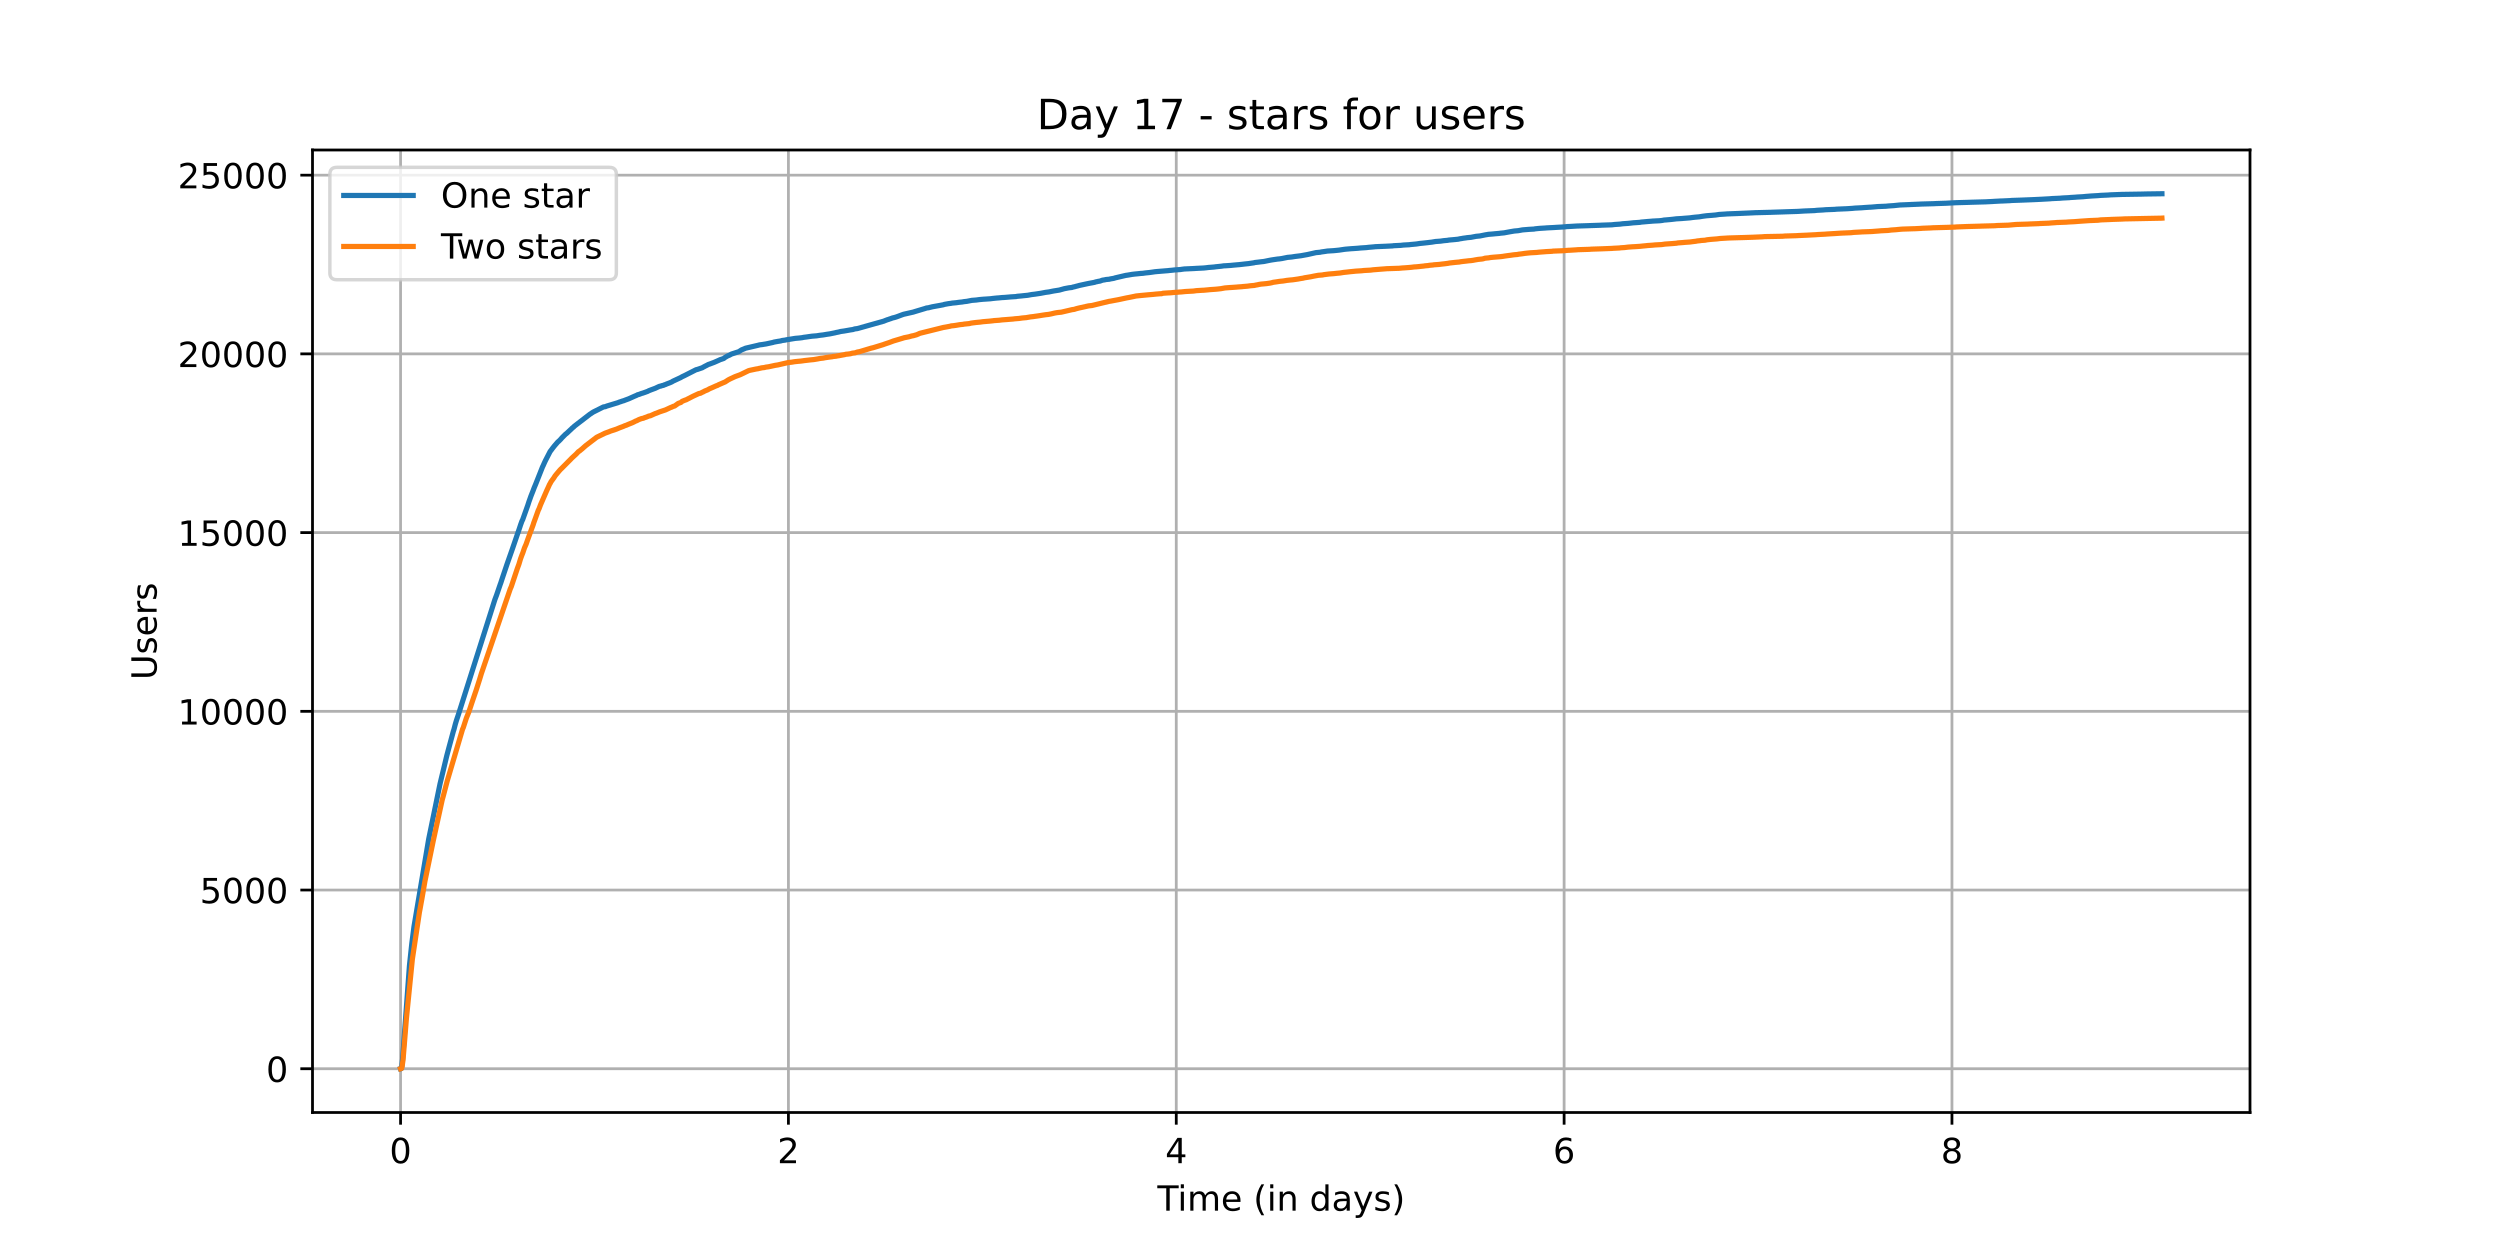 <?xml version="1.0" encoding="utf-8" standalone="no"?>
<!DOCTYPE svg PUBLIC "-//W3C//DTD SVG 1.1//EN"
  "http://www.w3.org/Graphics/SVG/1.1/DTD/svg11.dtd">
<!-- Created with matplotlib (https://matplotlib.org/) -->
<svg height="360pt" version="1.1" viewBox="0 0 720 360" width="720pt" xmlns="http://www.w3.org/2000/svg" xmlns:xlink="http://www.w3.org/1999/xlink">
 <defs>
  <style type="text/css">*{stroke-linecap:butt;stroke-linejoin:round;}</style>
 </defs>
 <g id="figure_1">
  <g id="patch_1">
   <path d="M 0 360 
L 720 360 
L 720 0 
L 0 0 
z
" style="fill:#ffffff;"/>
  </g>
  <g id="axes_1">
   <g id="patch_2">
    <path d="M 90 320.4 
L 648 320.4 
L 648 43.2 
L 90 43.2 
z
" style="fill:#ffffff;"/>
   </g>
   <g id="matplotlib.axis_1">
    <g id="xtick_1">
     <g id="line2d_1">
      <path clip-path="url(#pffb477fb86)" d="M 115.364 320.4 
L 115.364 43.2 
" style="fill:none;stroke:#b0b0b0;stroke-linecap:square;stroke-width:0.8;"/>
     </g>
     <g id="line2d_2">
      <defs>
       <path d="M 0 0 
L 0 3.5 
" id="m3decc2dc7d" style="stroke:#000000;stroke-width:0.8;"/>
      </defs>
      <g>
       <use style="stroke:#000000;stroke-width:0.8;" x="115.364" xlink:href="#m3decc2dc7d" y="320.4"/>
      </g>
     </g>
     <g id="text_1">
      <!-- 0 -->
      <g transform="translate(112.182 334.998)scale(0.1 -0.1)">
       <defs>
        <path d="M 31.781 66.406 
Q 24.172 66.406 20.328 58.906 
Q 16.5 51.422 16.5 36.375 
Q 16.5 21.391 20.328 13.891 
Q 24.172 6.391 31.781 6.391 
Q 39.453 6.391 43.281 13.891 
Q 47.125 21.391 47.125 36.375 
Q 47.125 51.422 43.281 58.906 
Q 39.453 66.406 31.781 66.406 
z
M 31.781 74.219 
Q 44.047 74.219 50.516 64.516 
Q 56.984 54.828 56.984 36.375 
Q 56.984 17.969 50.516 8.266 
Q 44.047 -1.422 31.781 -1.422 
Q 19.531 -1.422 13.062 8.266 
Q 6.594 17.969 6.594 36.375 
Q 6.594 54.828 13.062 64.516 
Q 19.531 74.219 31.781 74.219 
z
" id="DejaVuSans-48"/>
       </defs>
       <use xlink:href="#DejaVuSans-48"/>
      </g>
     </g>
    </g>
    <g id="xtick_2">
     <g id="line2d_3">
      <path clip-path="url(#pffb477fb86)" d="M 227.064 320.4 
L 227.064 43.2 
" style="fill:none;stroke:#b0b0b0;stroke-linecap:square;stroke-width:0.8;"/>
     </g>
     <g id="line2d_4">
      <g>
       <use style="stroke:#000000;stroke-width:0.8;" x="227.064" xlink:href="#m3decc2dc7d" y="320.4"/>
      </g>
     </g>
     <g id="text_2">
      <!-- 2 -->
      <g transform="translate(223.883 334.998)scale(0.1 -0.1)">
       <defs>
        <path d="M 19.188 8.297 
L 53.609 8.297 
L 53.609 0 
L 7.328 0 
L 7.328 8.297 
Q 12.938 14.109 22.625 23.891 
Q 32.328 33.688 34.812 36.531 
Q 39.547 41.844 41.422 45.531 
Q 43.312 49.219 43.312 52.781 
Q 43.312 58.594 39.234 62.25 
Q 35.156 65.922 28.609 65.922 
Q 23.969 65.922 18.812 64.312 
Q 13.672 62.703 7.812 59.422 
L 7.812 69.391 
Q 13.766 71.781 18.938 73 
Q 24.125 74.219 28.422 74.219 
Q 39.75 74.219 46.484 68.547 
Q 53.219 62.891 53.219 53.422 
Q 53.219 48.922 51.531 44.891 
Q 49.859 40.875 45.406 35.406 
Q 44.188 33.984 37.641 27.219 
Q 31.109 20.453 19.188 8.297 
z
" id="DejaVuSans-50"/>
       </defs>
       <use xlink:href="#DejaVuSans-50"/>
      </g>
     </g>
    </g>
    <g id="xtick_3">
     <g id="line2d_5">
      <path clip-path="url(#pffb477fb86)" d="M 338.764 320.4 
L 338.764 43.2 
" style="fill:none;stroke:#b0b0b0;stroke-linecap:square;stroke-width:0.8;"/>
     </g>
     <g id="line2d_6">
      <g>
       <use style="stroke:#000000;stroke-width:0.8;" x="338.764" xlink:href="#m3decc2dc7d" y="320.4"/>
      </g>
     </g>
     <g id="text_3">
      <!-- 4 -->
      <g transform="translate(335.583 334.998)scale(0.1 -0.1)">
       <defs>
        <path d="M 37.797 64.312 
L 12.891 25.391 
L 37.797 25.391 
z
M 35.203 72.906 
L 47.609 72.906 
L 47.609 25.391 
L 58.016 25.391 
L 58.016 17.188 
L 47.609 17.188 
L 47.609 0 
L 37.797 0 
L 37.797 17.188 
L 4.891 17.188 
L 4.891 26.703 
z
" id="DejaVuSans-52"/>
       </defs>
       <use xlink:href="#DejaVuSans-52"/>
      </g>
     </g>
    </g>
    <g id="xtick_4">
     <g id="line2d_7">
      <path clip-path="url(#pffb477fb86)" d="M 450.464 320.4 
L 450.464 43.2 
" style="fill:none;stroke:#b0b0b0;stroke-linecap:square;stroke-width:0.8;"/>
     </g>
     <g id="line2d_8">
      <g>
       <use style="stroke:#000000;stroke-width:0.8;" x="450.464" xlink:href="#m3decc2dc7d" y="320.4"/>
      </g>
     </g>
     <g id="text_4">
      <!-- 6 -->
      <g transform="translate(447.283 334.998)scale(0.1 -0.1)">
       <defs>
        <path d="M 33.016 40.375 
Q 26.375 40.375 22.484 35.828 
Q 18.609 31.297 18.609 23.391 
Q 18.609 15.531 22.484 10.953 
Q 26.375 6.391 33.016 6.391 
Q 39.656 6.391 43.531 10.953 
Q 47.406 15.531 47.406 23.391 
Q 47.406 31.297 43.531 35.828 
Q 39.656 40.375 33.016 40.375 
z
M 52.594 71.297 
L 52.594 62.312 
Q 48.875 64.062 45.094 64.984 
Q 41.312 65.922 37.594 65.922 
Q 27.828 65.922 22.672 59.328 
Q 17.531 52.734 16.797 39.406 
Q 19.672 43.656 24.016 45.922 
Q 28.375 48.188 33.594 48.188 
Q 44.578 48.188 50.953 41.516 
Q 57.328 34.859 57.328 23.391 
Q 57.328 12.156 50.688 5.359 
Q 44.047 -1.422 33.016 -1.422 
Q 20.359 -1.422 13.672 8.266 
Q 6.984 17.969 6.984 36.375 
Q 6.984 53.656 15.188 63.938 
Q 23.391 74.219 37.203 74.219 
Q 40.922 74.219 44.703 73.484 
Q 48.484 72.75 52.594 71.297 
z
" id="DejaVuSans-54"/>
       </defs>
       <use xlink:href="#DejaVuSans-54"/>
      </g>
     </g>
    </g>
    <g id="xtick_5">
     <g id="line2d_9">
      <path clip-path="url(#pffb477fb86)" d="M 562.164 320.4 
L 562.164 43.2 
" style="fill:none;stroke:#b0b0b0;stroke-linecap:square;stroke-width:0.8;"/>
     </g>
     <g id="line2d_10">
      <g>
       <use style="stroke:#000000;stroke-width:0.8;" x="562.164" xlink:href="#m3decc2dc7d" y="320.4"/>
      </g>
     </g>
     <g id="text_5">
      <!-- 8 -->
      <g transform="translate(558.983 334.998)scale(0.1 -0.1)">
       <defs>
        <path d="M 31.781 34.625 
Q 24.75 34.625 20.719 30.859 
Q 16.703 27.094 16.703 20.516 
Q 16.703 13.922 20.719 10.156 
Q 24.75 6.391 31.781 6.391 
Q 38.812 6.391 42.859 10.172 
Q 46.922 13.969 46.922 20.516 
Q 46.922 27.094 42.891 30.859 
Q 38.875 34.625 31.781 34.625 
z
M 21.922 38.812 
Q 15.578 40.375 12.031 44.719 
Q 8.5 49.078 8.5 55.328 
Q 8.5 64.062 14.719 69.141 
Q 20.953 74.219 31.781 74.219 
Q 42.672 74.219 48.875 69.141 
Q 55.078 64.062 55.078 55.328 
Q 55.078 49.078 51.531 44.719 
Q 48 40.375 41.703 38.812 
Q 48.828 37.156 52.797 32.312 
Q 56.781 27.484 56.781 20.516 
Q 56.781 9.906 50.312 4.234 
Q 43.844 -1.422 31.781 -1.422 
Q 19.734 -1.422 13.25 4.234 
Q 6.781 9.906 6.781 20.516 
Q 6.781 27.484 10.781 32.312 
Q 14.797 37.156 21.922 38.812 
z
M 18.312 54.391 
Q 18.312 48.734 21.844 45.562 
Q 25.391 42.391 31.781 42.391 
Q 38.141 42.391 41.719 45.562 
Q 45.312 48.734 45.312 54.391 
Q 45.312 60.062 41.719 63.234 
Q 38.141 66.406 31.781 66.406 
Q 25.391 66.406 21.844 63.234 
Q 18.312 60.062 18.312 54.391 
z
" id="DejaVuSans-56"/>
       </defs>
       <use xlink:href="#DejaVuSans-56"/>
      </g>
     </g>
    </g>
    <g id="text_6">
     <!-- Time (in days) -->
     <g transform="translate(333.327 348.677)scale(0.1 -0.1)">
      <defs>
       <path d="M -0.297 72.906 
L 61.375 72.906 
L 61.375 64.594 
L 35.5 64.594 
L 35.5 0 
L 25.594 0 
L 25.594 64.594 
L -0.297 64.594 
z
" id="DejaVuSans-84"/>
       <path d="M 9.422 54.688 
L 18.406 54.688 
L 18.406 0 
L 9.422 0 
z
M 9.422 75.984 
L 18.406 75.984 
L 18.406 64.594 
L 9.422 64.594 
z
" id="DejaVuSans-105"/>
       <path d="M 52 44.188 
Q 55.375 50.25 60.062 53.125 
Q 64.75 56 71.094 56 
Q 79.641 56 84.281 50.016 
Q 88.922 44.047 88.922 33.016 
L 88.922 0 
L 79.891 0 
L 79.891 32.719 
Q 79.891 40.578 77.094 44.375 
Q 74.312 48.188 68.609 48.188 
Q 61.625 48.188 57.562 43.547 
Q 53.516 38.922 53.516 30.906 
L 53.516 0 
L 44.484 0 
L 44.484 32.719 
Q 44.484 40.625 41.703 44.406 
Q 38.922 48.188 33.109 48.188 
Q 26.219 48.188 22.156 43.531 
Q 18.109 38.875 18.109 30.906 
L 18.109 0 
L 9.078 0 
L 9.078 54.688 
L 18.109 54.688 
L 18.109 46.188 
Q 21.188 51.219 25.484 53.609 
Q 29.781 56 35.688 56 
Q 41.656 56 45.828 52.969 
Q 50 49.953 52 44.188 
z
" id="DejaVuSans-109"/>
       <path d="M 56.203 29.594 
L 56.203 25.203 
L 14.891 25.203 
Q 15.484 15.922 20.484 11.062 
Q 25.484 6.203 34.422 6.203 
Q 39.594 6.203 44.453 7.469 
Q 49.312 8.734 54.109 11.281 
L 54.109 2.781 
Q 49.266 0.734 44.188 -0.344 
Q 39.109 -1.422 33.891 -1.422 
Q 20.797 -1.422 13.156 6.188 
Q 5.516 13.812 5.516 26.812 
Q 5.516 40.234 12.766 48.109 
Q 20.016 56 32.328 56 
Q 43.359 56 49.781 48.891 
Q 56.203 41.797 56.203 29.594 
z
M 47.219 32.234 
Q 47.125 39.594 43.094 43.984 
Q 39.062 48.391 32.422 48.391 
Q 24.906 48.391 20.391 44.141 
Q 15.875 39.891 15.188 32.172 
z
" id="DejaVuSans-101"/>
       <path id="DejaVuSans-32"/>
       <path d="M 31 75.875 
Q 24.469 64.656 21.281 53.656 
Q 18.109 42.672 18.109 31.391 
Q 18.109 20.125 21.312 9.062 
Q 24.516 -2 31 -13.188 
L 23.188 -13.188 
Q 15.875 -1.703 12.234 9.375 
Q 8.594 20.453 8.594 31.391 
Q 8.594 42.281 12.203 53.312 
Q 15.828 64.359 23.188 75.875 
z
" id="DejaVuSans-40"/>
       <path d="M 54.891 33.016 
L 54.891 0 
L 45.906 0 
L 45.906 32.719 
Q 45.906 40.484 42.875 44.328 
Q 39.844 48.188 33.797 48.188 
Q 26.516 48.188 22.312 43.547 
Q 18.109 38.922 18.109 30.906 
L 18.109 0 
L 9.078 0 
L 9.078 54.688 
L 18.109 54.688 
L 18.109 46.188 
Q 21.344 51.125 25.703 53.562 
Q 30.078 56 35.797 56 
Q 45.219 56 50.047 50.172 
Q 54.891 44.344 54.891 33.016 
z
" id="DejaVuSans-110"/>
       <path d="M 45.406 46.391 
L 45.406 75.984 
L 54.391 75.984 
L 54.391 0 
L 45.406 0 
L 45.406 8.203 
Q 42.578 3.328 38.25 0.953 
Q 33.938 -1.422 27.875 -1.422 
Q 17.969 -1.422 11.734 6.484 
Q 5.516 14.406 5.516 27.297 
Q 5.516 40.188 11.734 48.094 
Q 17.969 56 27.875 56 
Q 33.938 56 38.25 53.625 
Q 42.578 51.266 45.406 46.391 
z
M 14.797 27.297 
Q 14.797 17.391 18.875 11.75 
Q 22.953 6.109 30.078 6.109 
Q 37.203 6.109 41.297 11.75 
Q 45.406 17.391 45.406 27.297 
Q 45.406 37.203 41.297 42.844 
Q 37.203 48.484 30.078 48.484 
Q 22.953 48.484 18.875 42.844 
Q 14.797 37.203 14.797 27.297 
z
" id="DejaVuSans-100"/>
       <path d="M 34.281 27.484 
Q 23.391 27.484 19.188 25 
Q 14.984 22.516 14.984 16.5 
Q 14.984 11.719 18.141 8.906 
Q 21.297 6.109 26.703 6.109 
Q 34.188 6.109 38.703 11.406 
Q 43.219 16.703 43.219 25.484 
L 43.219 27.484 
z
M 52.203 31.203 
L 52.203 0 
L 43.219 0 
L 43.219 8.297 
Q 40.141 3.328 35.547 0.953 
Q 30.953 -1.422 24.312 -1.422 
Q 15.922 -1.422 10.953 3.297 
Q 6 8.016 6 15.922 
Q 6 25.141 12.172 29.828 
Q 18.359 34.516 30.609 34.516 
L 43.219 34.516 
L 43.219 35.406 
Q 43.219 41.609 39.141 45 
Q 35.062 48.391 27.688 48.391 
Q 23 48.391 18.547 47.266 
Q 14.109 46.141 10.016 43.891 
L 10.016 52.203 
Q 14.938 54.109 19.578 55.047 
Q 24.219 56 28.609 56 
Q 40.484 56 46.344 49.844 
Q 52.203 43.703 52.203 31.203 
z
" id="DejaVuSans-97"/>
       <path d="M 32.172 -5.078 
Q 28.375 -14.844 24.75 -17.812 
Q 21.141 -20.797 15.094 -20.797 
L 7.906 -20.797 
L 7.906 -13.281 
L 13.188 -13.281 
Q 16.891 -13.281 18.938 -11.516 
Q 21 -9.766 23.484 -3.219 
L 25.094 0.875 
L 2.984 54.688 
L 12.5 54.688 
L 29.594 11.922 
L 46.688 54.688 
L 56.203 54.688 
z
" id="DejaVuSans-121"/>
       <path d="M 44.281 53.078 
L 44.281 44.578 
Q 40.484 46.531 36.375 47.5 
Q 32.281 48.484 27.875 48.484 
Q 21.188 48.484 17.844 46.438 
Q 14.5 44.391 14.5 40.281 
Q 14.5 37.156 16.891 35.375 
Q 19.281 33.594 26.516 31.984 
L 29.594 31.297 
Q 39.156 29.25 43.188 25.516 
Q 47.219 21.781 47.219 15.094 
Q 47.219 7.469 41.188 3.016 
Q 35.156 -1.422 24.609 -1.422 
Q 20.219 -1.422 15.453 -0.562 
Q 10.688 0.297 5.422 2 
L 5.422 11.281 
Q 10.406 8.688 15.234 7.391 
Q 20.062 6.109 24.812 6.109 
Q 31.156 6.109 34.562 8.281 
Q 37.984 10.453 37.984 14.406 
Q 37.984 18.062 35.516 20.016 
Q 33.062 21.969 24.703 23.781 
L 21.578 24.516 
Q 13.234 26.266 9.516 29.906 
Q 5.812 33.547 5.812 39.891 
Q 5.812 47.609 11.281 51.797 
Q 16.75 56 26.812 56 
Q 31.781 56 36.172 55.266 
Q 40.578 54.547 44.281 53.078 
z
" id="DejaVuSans-115"/>
       <path d="M 8.016 75.875 
L 15.828 75.875 
Q 23.141 64.359 26.781 53.312 
Q 30.422 42.281 30.422 31.391 
Q 30.422 20.453 26.781 9.375 
Q 23.141 -1.703 15.828 -13.188 
L 8.016 -13.188 
Q 14.5 -2 17.703 9.062 
Q 20.906 20.125 20.906 31.391 
Q 20.906 42.672 17.703 53.656 
Q 14.5 64.656 8.016 75.875 
z
" id="DejaVuSans-41"/>
      </defs>
      <use xlink:href="#DejaVuSans-84"/>
      <use x="57.959" xlink:href="#DejaVuSans-105"/>
      <use x="85.742" xlink:href="#DejaVuSans-109"/>
      <use x="183.154" xlink:href="#DejaVuSans-101"/>
      <use x="244.678" xlink:href="#DejaVuSans-32"/>
      <use x="276.465" xlink:href="#DejaVuSans-40"/>
      <use x="315.479" xlink:href="#DejaVuSans-105"/>
      <use x="343.262" xlink:href="#DejaVuSans-110"/>
      <use x="406.641" xlink:href="#DejaVuSans-32"/>
      <use x="438.428" xlink:href="#DejaVuSans-100"/>
      <use x="501.904" xlink:href="#DejaVuSans-97"/>
      <use x="563.184" xlink:href="#DejaVuSans-121"/>
      <use x="622.363" xlink:href="#DejaVuSans-115"/>
      <use x="674.463" xlink:href="#DejaVuSans-41"/>
     </g>
    </g>
   </g>
   <g id="matplotlib.axis_2">
    <g id="ytick_1">
     <g id="line2d_11">
      <path clip-path="url(#pffb477fb86)" d="M 90 307.8 
L 648 307.8 
" style="fill:none;stroke:#b0b0b0;stroke-linecap:square;stroke-width:0.8;"/>
     </g>
     <g id="line2d_12">
      <defs>
       <path d="M 0 0 
L -3.5 0 
" id="mfb0200e566" style="stroke:#000000;stroke-width:0.8;"/>
      </defs>
      <g>
       <use style="stroke:#000000;stroke-width:0.8;" x="90" xlink:href="#mfb0200e566" y="307.8"/>
      </g>
     </g>
     <g id="text_7">
      <!-- 0 -->
      <g transform="translate(76.638 311.599)scale(0.1 -0.1)">
       <use xlink:href="#DejaVuSans-48"/>
      </g>
     </g>
    </g>
    <g id="ytick_2">
     <g id="line2d_13">
      <path clip-path="url(#pffb477fb86)" d="M 90 256.329 
L 648 256.329 
" style="fill:none;stroke:#b0b0b0;stroke-linecap:square;stroke-width:0.8;"/>
     </g>
     <g id="line2d_14">
      <g>
       <use style="stroke:#000000;stroke-width:0.8;" x="90" xlink:href="#mfb0200e566" y="256.329"/>
      </g>
     </g>
     <g id="text_8">
      <!-- 5000 -->
      <g transform="translate(57.55 260.129)scale(0.1 -0.1)">
       <defs>
        <path d="M 10.797 72.906 
L 49.516 72.906 
L 49.516 64.594 
L 19.828 64.594 
L 19.828 46.734 
Q 21.969 47.469 24.109 47.828 
Q 26.266 48.188 28.422 48.188 
Q 40.625 48.188 47.75 41.5 
Q 54.891 34.812 54.891 23.391 
Q 54.891 11.625 47.562 5.094 
Q 40.234 -1.422 26.906 -1.422 
Q 22.312 -1.422 17.547 -0.641 
Q 12.797 0.141 7.719 1.703 
L 7.719 11.625 
Q 12.109 9.234 16.797 8.062 
Q 21.484 6.891 26.703 6.891 
Q 35.156 6.891 40.078 11.328 
Q 45.016 15.766 45.016 23.391 
Q 45.016 31 40.078 35.438 
Q 35.156 39.891 26.703 39.891 
Q 22.75 39.891 18.812 39.016 
Q 14.891 38.141 10.797 36.281 
z
" id="DejaVuSans-53"/>
       </defs>
       <use xlink:href="#DejaVuSans-53"/>
       <use x="63.623" xlink:href="#DejaVuSans-48"/>
       <use x="127.246" xlink:href="#DejaVuSans-48"/>
       <use x="190.869" xlink:href="#DejaVuSans-48"/>
      </g>
     </g>
    </g>
    <g id="ytick_3">
     <g id="line2d_15">
      <path clip-path="url(#pffb477fb86)" d="M 90 204.859 
L 648 204.859 
" style="fill:none;stroke:#b0b0b0;stroke-linecap:square;stroke-width:0.8;"/>
     </g>
     <g id="line2d_16">
      <g>
       <use style="stroke:#000000;stroke-width:0.8;" x="90" xlink:href="#mfb0200e566" y="204.859"/>
      </g>
     </g>
     <g id="text_9">
      <!-- 10000 -->
      <g transform="translate(51.188 208.658)scale(0.1 -0.1)">
       <defs>
        <path d="M 12.406 8.297 
L 28.516 8.297 
L 28.516 63.922 
L 10.984 60.406 
L 10.984 69.391 
L 28.422 72.906 
L 38.281 72.906 
L 38.281 8.297 
L 54.391 8.297 
L 54.391 0 
L 12.406 0 
z
" id="DejaVuSans-49"/>
       </defs>
       <use xlink:href="#DejaVuSans-49"/>
       <use x="63.623" xlink:href="#DejaVuSans-48"/>
       <use x="127.246" xlink:href="#DejaVuSans-48"/>
       <use x="190.869" xlink:href="#DejaVuSans-48"/>
       <use x="254.492" xlink:href="#DejaVuSans-48"/>
      </g>
     </g>
    </g>
    <g id="ytick_4">
     <g id="line2d_17">
      <path clip-path="url(#pffb477fb86)" d="M 90 153.388 
L 648 153.388 
" style="fill:none;stroke:#b0b0b0;stroke-linecap:square;stroke-width:0.8;"/>
     </g>
     <g id="line2d_18">
      <g>
       <use style="stroke:#000000;stroke-width:0.8;" x="90" xlink:href="#mfb0200e566" y="153.388"/>
      </g>
     </g>
     <g id="text_10">
      <!-- 15000 -->
      <g transform="translate(51.188 157.187)scale(0.1 -0.1)">
       <use xlink:href="#DejaVuSans-49"/>
       <use x="63.623" xlink:href="#DejaVuSans-53"/>
       <use x="127.246" xlink:href="#DejaVuSans-48"/>
       <use x="190.869" xlink:href="#DejaVuSans-48"/>
       <use x="254.492" xlink:href="#DejaVuSans-48"/>
      </g>
     </g>
    </g>
    <g id="ytick_5">
     <g id="line2d_19">
      <path clip-path="url(#pffb477fb86)" d="M 90 101.918 
L 648 101.918 
" style="fill:none;stroke:#b0b0b0;stroke-linecap:square;stroke-width:0.8;"/>
     </g>
     <g id="line2d_20">
      <g>
       <use style="stroke:#000000;stroke-width:0.8;" x="90" xlink:href="#mfb0200e566" y="101.918"/>
      </g>
     </g>
     <g id="text_11">
      <!-- 20000 -->
      <g transform="translate(51.188 105.717)scale(0.1 -0.1)">
       <use xlink:href="#DejaVuSans-50"/>
       <use x="63.623" xlink:href="#DejaVuSans-48"/>
       <use x="127.246" xlink:href="#DejaVuSans-48"/>
       <use x="190.869" xlink:href="#DejaVuSans-48"/>
       <use x="254.492" xlink:href="#DejaVuSans-48"/>
      </g>
     </g>
    </g>
    <g id="ytick_6">
     <g id="line2d_21">
      <path clip-path="url(#pffb477fb86)" d="M 90 50.447 
L 648 50.447 
" style="fill:none;stroke:#b0b0b0;stroke-linecap:square;stroke-width:0.8;"/>
     </g>
     <g id="line2d_22">
      <g>
       <use style="stroke:#000000;stroke-width:0.8;" x="90" xlink:href="#mfb0200e566" y="50.447"/>
      </g>
     </g>
     <g id="text_12">
      <!-- 25000 -->
      <g transform="translate(51.188 54.246)scale(0.1 -0.1)">
       <use xlink:href="#DejaVuSans-50"/>
       <use x="63.623" xlink:href="#DejaVuSans-53"/>
       <use x="127.246" xlink:href="#DejaVuSans-48"/>
       <use x="190.869" xlink:href="#DejaVuSans-48"/>
       <use x="254.492" xlink:href="#DejaVuSans-48"/>
      </g>
     </g>
    </g>
    <g id="text_13">
     <!-- Users -->
     <g transform="translate(45.108 195.801)rotate(-90)scale(0.1 -0.1)">
      <defs>
       <path d="M 8.688 72.906 
L 18.609 72.906 
L 18.609 28.609 
Q 18.609 16.891 22.844 11.734 
Q 27.094 6.594 36.625 6.594 
Q 46.094 6.594 50.344 11.734 
Q 54.594 16.891 54.594 28.609 
L 54.594 72.906 
L 64.5 72.906 
L 64.5 27.391 
Q 64.5 13.141 57.438 5.859 
Q 50.391 -1.422 36.625 -1.422 
Q 22.797 -1.422 15.734 5.859 
Q 8.688 13.141 8.688 27.391 
z
" id="DejaVuSans-85"/>
       <path d="M 41.109 46.297 
Q 39.594 47.172 37.812 47.578 
Q 36.031 48 33.891 48 
Q 26.266 48 22.188 43.047 
Q 18.109 38.094 18.109 28.812 
L 18.109 0 
L 9.078 0 
L 9.078 54.688 
L 18.109 54.688 
L 18.109 46.188 
Q 20.953 51.172 25.484 53.578 
Q 30.031 56 36.531 56 
Q 37.453 56 38.578 55.875 
Q 39.703 55.766 41.062 55.516 
z
" id="DejaVuSans-114"/>
      </defs>
      <use xlink:href="#DejaVuSans-85"/>
      <use x="73.193" xlink:href="#DejaVuSans-115"/>
      <use x="125.293" xlink:href="#DejaVuSans-101"/>
      <use x="186.816" xlink:href="#DejaVuSans-114"/>
      <use x="227.93" xlink:href="#DejaVuSans-115"/>
     </g>
    </g>
   </g>
   <g id="line2d_23">
    <path clip-path="url(#pffb477fb86)" d="M 115.364 307.8 
L 115.576 307.749 
L 115.73 307.007 
L 115.96 304.856 
L 117.921 278.112 
L 118.613 271.616 
L 119.227 266.86 
L 123.459 241.691 
L 126.727 225.756 
L 127.227 223.666 
L 127.688 221.772 
L 128.649 217.737 
L 129.071 216.141 
L 130.571 210.572 
L 130.725 210.129 
L 131.148 208.503 
L 131.455 207.484 
L 132.031 205.765 
L 142.525 172.679 
L 143.025 171.351 
L 144.101 168.201 
L 144.178 168.016 
L 144.639 166.606 
L 146.022 162.488 
L 147.56 158.113 
L 148.214 156.199 
L 148.406 155.643 
L 149.56 152.276 
L 149.945 151.103 
L 150.329 150.043 
L 150.521 149.682 
L 152.022 145.462 
L 152.329 144.504 
L 152.56 143.866 
L 152.906 142.888 
L 153.559 141.241 
L 153.828 140.51 
L 154.251 139.501 
L 156.253 134.447 
L 156.406 134.149 
L 156.752 133.366 
L 157.098 132.625 
L 158.444 130.021 
L 158.675 129.732 
L 159.137 129.104 
L 159.713 128.374 
L 160.674 127.262 
L 160.905 127.087 
L 161.519 126.469 
L 161.827 126.099 
L 162.519 125.409 
L 162.942 124.987 
L 163.095 124.904 
L 164.326 123.751 
L 164.518 123.587 
L 164.786 123.299 
L 165.209 122.969 
L 165.44 122.722 
L 169.898 119.294 
L 170.206 119.109 
L 170.398 118.954 
L 170.552 118.872 
L 170.821 118.687 
L 173.78 117.204 
L 174.357 117.112 
L 174.741 116.947 
L 177.969 115.969 
L 178.354 115.804 
L 178.661 115.712 
L 179.315 115.485 
L 179.66 115.393 
L 180.007 115.249 
L 181.121 114.837 
L 182.466 114.229 
L 182.697 114.126 
L 183.312 113.869 
L 183.619 113.694 
L 184.042 113.591 
L 184.811 113.293 
L 185.041 113.241 
L 185.695 113.015 
L 186.541 112.706 
L 186.849 112.531 
L 187.618 112.232 
L 188.732 111.821 
L 189.117 111.635 
L 189.616 111.399 
L 189.962 111.254 
L 190.346 111.182 
L 190.577 111.079 
L 191.077 110.976 
L 191.269 110.863 
L 191.615 110.76 
L 191.999 110.585 
L 192.922 110.235 
L 193.267 110.081 
L 193.498 109.978 
L 193.805 109.782 
L 195.727 108.887 
L 195.92 108.804 
L 196.496 108.475 
L 197.073 108.207 
L 200.455 106.488 
L 200.878 106.385 
L 202.262 105.912 
L 202.607 105.696 
L 202.8 105.613 
L 202.992 105.49 
L 203.377 105.304 
L 204.031 104.954 
L 204.377 104.851 
L 204.723 104.718 
L 205.685 104.357 
L 206.8 103.863 
L 207.031 103.76 
L 207.415 103.575 
L 207.761 103.472 
L 208.492 103.215 
L 208.684 103.019 
L 208.838 102.926 
L 209.492 102.535 
L 210.146 102.257 
L 210.684 101.959 
L 212.761 101.29 
L 213.569 100.765 
L 214.338 100.456 
L 214.723 100.281 
L 217.952 99.529 
L 218.337 99.437 
L 218.759 99.324 
L 219.605 99.221 
L 219.951 99.159 
L 220.605 99.056 
L 222.604 98.624 
L 222.911 98.521 
L 224.103 98.304 
L 224.794 98.201 
L 225.294 98.057 
L 226.101 97.954 
L 226.524 97.851 
L 227.408 97.718 
L 228.023 97.615 
L 229.023 97.45 
L 230.215 97.347 
L 230.984 97.254 
L 231.483 97.151 
L 232.29 97.049 
L 232.982 96.946 
L 233.866 96.822 
L 235.173 96.719 
L 236.134 96.565 
L 237.056 96.462 
L 238.209 96.266 
L 238.94 96.163 
L 240.516 95.844 
L 240.9 95.741 
L 241.207 95.69 
L 241.668 95.587 
L 242.092 95.474 
L 242.745 95.381 
L 243.053 95.34 
L 244.129 95.154 
L 244.629 95.062 
L 244.936 95.01 
L 245.628 94.907 
L 246.166 94.732 
L 246.935 94.629 
L 254.584 92.478 
L 254.777 92.385 
L 255.545 92.087 
L 255.853 92.004 
L 256.16 91.881 
L 256.468 91.788 
L 257.083 91.562 
L 257.505 91.469 
L 257.967 91.335 
L 258.275 91.232 
L 258.582 91.119 
L 259.351 90.831 
L 259.62 90.728 
L 260.235 90.512 
L 263.041 89.874 
L 263.348 89.771 
L 266.538 88.813 
L 266.807 88.71 
L 267.461 88.628 
L 267.73 88.546 
L 268.114 88.453 
L 268.537 88.35 
L 269.728 88.134 
L 270.305 88.031 
L 271.689 87.774 
L 271.958 87.671 
L 273.149 87.454 
L 273.88 87.362 
L 274.225 87.29 
L 275.341 87.187 
L 276.224 87.063 
L 277.185 86.96 
L 277.531 86.888 
L 278.454 86.785 
L 279.876 86.507 
L 281.182 86.404 
L 282.066 86.281 
L 283.181 86.178 
L 283.719 86.147 
L 285.218 86.044 
L 286.025 85.941 
L 287.024 85.838 
L 287.601 85.797 
L 288.639 85.694 
L 289.139 85.674 
L 290.407 85.571 
L 291.06 85.509 
L 292.598 85.416 
L 292.982 85.334 
L 294.135 85.231 
L 294.865 85.149 
L 295.942 85.046 
L 297.133 84.829 
L 298.017 84.726 
L 298.979 84.582 
L 299.67 84.479 
L 301.131 84.201 
L 301.823 84.109 
L 302.13 84.068 
L 302.63 83.965 
L 302.976 83.893 
L 303.514 83.79 
L 304.513 83.635 
L 305.128 83.532 
L 305.628 83.388 
L 306.012 83.285 
L 306.512 83.141 
L 307.818 82.894 
L 308.703 82.791 
L 309.01 82.678 
L 309.471 82.585 
L 309.933 82.451 
L 310.317 82.359 
L 310.816 82.215 
L 313.046 81.731 
L 313.546 81.628 
L 314.776 81.401 
L 315.276 81.299 
L 315.545 81.196 
L 316.006 81.103 
L 316.198 81.051 
L 316.813 80.949 
L 317.505 80.691 
L 318.121 80.599 
L 318.505 80.506 
L 319.505 80.413 
L 319.774 80.331 
L 320.389 80.228 
L 320.696 80.176 
L 320.966 80.104 
L 321.158 80.032 
L 324.194 79.322 
L 324.886 79.219 
L 326.078 79.013 
L 326.961 78.91 
L 327.615 78.849 
L 328.575 78.746 
L 329.114 78.715 
L 329.767 78.622 
L 330.036 78.591 
L 331.036 78.488 
L 331.919 78.365 
L 332.611 78.262 
L 333.265 78.2 
L 334.533 78.097 
L 335.148 78.046 
L 336.416 77.943 
L 336.724 77.901 
L 337.339 77.85 
L 338.261 77.747 
L 338.53 77.726 
L 339.991 77.624 
L 340.337 77.562 
L 341.144 77.459 
L 341.644 77.438 
L 343.911 77.335 
L 344.488 77.294 
L 346.602 77.191 
L 347.255 77.129 
L 348.063 77.026 
L 348.639 76.985 
L 349.754 76.893 
L 350.061 76.841 
L 351.063 76.738 
L 351.756 76.666 
L 352.409 76.563 
L 352.908 76.543 
L 354.447 76.44 
L 355.138 76.368 
L 356.291 76.265 
L 356.906 76.213 
L 357.829 76.11 
L 358.597 76.018 
L 359.596 75.915 
L 360.557 75.771 
L 361.134 75.688 
L 361.403 75.606 
L 362.325 75.503 
L 363.132 75.4 
L 363.9 75.318 
L 364.093 75.287 
L 365.707 74.957 
L 366.284 74.854 
L 367.167 74.721 
L 367.86 74.618 
L 368.513 74.556 
L 369.205 74.453 
L 370.82 74.124 
L 371.973 74.021 
L 373.011 73.856 
L 373.857 73.753 
L 374.665 73.65 
L 375.972 73.413 
L 376.549 73.31 
L 379.01 72.754 
L 380.164 72.651 
L 380.548 72.559 
L 381.317 72.456 
L 382.317 72.301 
L 384.008 72.199 
L 384.661 72.137 
L 385.661 72.034 
L 386.623 71.89 
L 387.315 71.787 
L 387.968 71.725 
L 389.198 71.622 
L 389.737 71.591 
L 391.159 71.488 
L 391.851 71.416 
L 393.465 71.313 
L 394.234 71.221 
L 395.464 71.118 
L 396.155 71.046 
L 398.538 70.943 
L 399.038 70.922 
L 401.075 70.819 
L 401.306 70.768 
L 403.42 70.665 
L 404.189 70.572 
L 405.918 70.479 
L 406.11 70.438 
L 407.225 70.335 
L 407.878 70.274 
L 408.57 70.171 
L 408.877 70.119 
L 409.915 70.016 
L 410.184 69.985 
L 411.145 69.882 
L 411.453 69.841 
L 412.336 69.738 
L 413.451 69.553 
L 414.873 69.45 
L 415.795 69.316 
L 416.91 69.213 
L 417.256 69.141 
L 418.447 69.038 
L 419.101 68.976 
L 419.985 68.884 
L 420.407 68.781 
L 421.023 68.688 
L 421.369 68.616 
L 422.177 68.513 
L 422.522 68.451 
L 423.637 68.349 
L 425.136 68.06 
L 426.213 67.957 
L 427.827 67.628 
L 428.366 67.546 
L 428.596 67.494 
L 429.904 67.391 
L 430.596 67.319 
L 431.787 67.216 
L 432.095 67.165 
L 433.172 67.062 
L 434.441 66.825 
L 435.018 66.722 
L 436.094 66.537 
L 437.248 66.434 
L 438.478 66.207 
L 439.747 66.104 
L 440.361 66.053 
L 441.823 65.971 
L 442.053 65.909 
L 443.053 65.806 
L 443.668 65.754 
L 445.168 65.662 
L 445.436 65.631 
L 447.512 65.528 
L 448.089 65.487 
L 449.934 65.384 
L 450.51 65.343 
L 451.509 65.24 
L 451.97 65.229 
L 453.661 65.126 
L 454.199 65.096 
L 457.428 64.993 
L 457.928 64.972 
L 460.964 64.869 
L 461.233 64.849 
L 464.231 64.746 
L 464.999 64.653 
L 466.538 64.55 
L 467.383 64.437 
L 468.876 64.334 
L 469.568 64.262 
L 470.451 64.159 
L 470.99 64.128 
L 472.296 64.035 
L 472.642 63.963 
L 473.833 63.86 
L 474.487 63.799 
L 475.678 63.706 
L 475.947 63.675 
L 477.984 63.572 
L 478.753 63.479 
L 479.252 63.376 
L 479.829 63.335 
L 480.982 63.232 
L 481.674 63.16 
L 482.443 63.068 
L 482.75 63.026 
L 484.48 62.924 
L 484.749 62.893 
L 486.095 62.79 
L 486.711 62.738 
L 487.441 62.635 
L 488.171 62.553 
L 489.363 62.45 
L 490.402 62.275 
L 491.21 62.172 
L 491.517 62.131 
L 492.709 62.038 
L 492.978 62.018 
L 494.131 61.915 
L 495.131 61.76 
L 496.785 61.657 
L 497.4 61.606 
L 500.13 61.503 
L 500.63 61.482 
L 502.975 61.379 
L 503.475 61.359 
L 505.588 61.256 
L 506.05 61.246 
L 510.009 61.143 
L 510.508 61.122 
L 513.737 61.019 
L 514.237 60.999 
L 517.427 60.896 
L 517.926 60.875 
L 519.541 60.772 
L 520.04 60.751 
L 522.577 60.649 
L 523.307 60.566 
L 525.114 60.463 
L 525.767 60.401 
L 528.342 60.299 
L 528.996 60.237 
L 531.455 60.134 
L 531.955 60.113 
L 533.493 60.01 
L 534.184 59.938 
L 536.183 59.835 
L 536.798 59.784 
L 538.336 59.681 
L 538.835 59.66 
L 540.066 59.557 
L 540.72 59.496 
L 543.18 59.393 
L 543.872 59.321 
L 545.41 59.218 
L 546.102 59.146 
L 546.987 59.053 
L 547.256 59.032 
L 549.793 58.929 
L 550.332 58.899 
L 552.754 58.796 
L 553.292 58.765 
L 556.983 58.662 
L 557.521 58.631 
L 560.557 58.528 
L 561.095 58.497 
L 562.979 58.394 
L 563.479 58.374 
L 567.091 58.271 
L 567.591 58.25 
L 571.243 58.147 
L 571.704 58.137 
L 573.779 58.034 
L 574.356 57.993 
L 576.278 57.89 
L 576.74 57.879 
L 578.969 57.776 
L 579.276 57.735 
L 582.236 57.632 
L 582.736 57.612 
L 585.311 57.509 
L 585.81 57.488 
L 587.963 57.385 
L 588.501 57.354 
L 590.345 57.251 
L 590.999 57.19 
L 593.305 57.087 
L 593.959 57.025 
L 595.958 56.922 
L 596.265 56.881 
L 597.804 56.788 
L 598.073 56.757 
L 599.918 56.654 
L 600.61 56.582 
L 601.879 56.479 
L 602.456 56.438 
L 604.263 56.335 
L 604.916 56.274 
L 607.147 56.171 
L 607.762 56.119 
L 610.529 56.016 
L 611.029 55.996 
L 617.217 55.893 
L 617.717 55.872 
L 622.636 55.8 
L 622.636 55.8 
" style="fill:none;stroke:#1f77b4;stroke-linecap:square;stroke-width:1.5;"/>
   </g>
   <g id="line2d_24">
    <path clip-path="url(#pffb477fb86)" d="M 115.364 307.8 
L 115.653 307.697 
L 115.806 307.172 
L 116.075 305.237 
L 116.421 301.068 
L 117.036 293.429 
L 118.766 276.187 
L 120.805 262.65 
L 120.958 261.868 
L 121.343 259.726 
L 121.497 258.903 
L 122.382 253.776 
L 122.651 252.479 
L 124.805 242.01 
L 127.342 230.419 
L 127.649 229.307 
L 128.764 225.046 
L 133.223 209.985 
L 133.415 209.574 
L 134.299 206.846 
L 134.991 205.126 
L 135.452 203.757 
L 135.914 202.357 
L 137.105 198.857 
L 137.49 197.663 
L 138.105 195.728 
L 138.643 193.957 
L 138.951 193.062 
L 146.945 169.632 
L 147.252 168.932 
L 148.984 163.754 
L 149.445 162.499 
L 149.907 160.965 
L 150.291 159.915 
L 150.56 159.246 
L 151.06 157.763 
L 151.522 156.713 
L 151.983 155.396 
L 153.559 151.103 
L 153.713 150.588 
L 154.174 149.332 
L 155.02 146.975 
L 155.251 146.512 
L 155.676 145.379 
L 157.483 141.231 
L 157.829 140.49 
L 157.906 140.325 
L 158.253 139.543 
L 158.444 139.224 
L 158.714 138.709 
L 159.521 137.607 
L 159.636 137.412 
L 159.905 136.99 
L 161.174 135.476 
L 161.519 135.106 
L 161.673 134.972 
L 164.441 132.182 
L 164.671 131.935 
L 165.94 130.772 
L 166.593 130.072 
L 166.9 129.887 
L 167.17 129.66 
L 167.631 129.29 
L 168.515 128.497 
L 168.63 128.394 
L 171.743 126.006 
L 171.897 125.903 
L 174.242 124.76 
L 175.433 124.328 
L 175.779 124.174 
L 177.547 123.587 
L 178.546 123.165 
L 179.468 122.825 
L 179.891 122.629 
L 180.468 122.434 
L 180.66 122.341 
L 181.044 122.176 
L 181.851 121.857 
L 182.197 121.713 
L 182.658 121.487 
L 183.081 121.26 
L 183.389 121.157 
L 183.773 120.951 
L 184.042 120.818 
L 184.772 120.55 
L 185.272 120.457 
L 185.657 120.282 
L 186.117 120.138 
L 186.465 119.994 
L 186.81 119.84 
L 187.31 119.737 
L 188.694 119.109 
L 189.001 119.016 
L 190 118.604 
L 191.653 118.059 
L 193.152 117.359 
L 193.459 117.256 
L 193.882 117.04 
L 194.267 116.947 
L 194.92 116.484 
L 195.343 116.175 
L 196.15 115.887 
L 196.419 115.599 
L 197.265 115.249 
L 197.611 115.146 
L 197.956 114.96 
L 198.225 114.816 
L 198.456 114.713 
L 198.956 114.446 
L 199.417 114.209 
L 199.686 114.075 
L 201.262 113.344 
L 201.723 113.262 
L 202.262 112.974 
L 202.492 112.881 
L 202.992 112.603 
L 203.762 112.294 
L 204.339 111.965 
L 205.07 111.656 
L 206.3 111.1 
L 206.569 111.028 
L 206.877 110.843 
L 207.876 110.41 
L 208.107 110.307 
L 208.838 109.999 
L 209.8 109.371 
L 209.954 109.299 
L 210.223 109.154 
L 211.684 108.475 
L 211.953 108.372 
L 213.106 107.95 
L 213.339 107.847 
L 215.569 106.766 
L 215.914 106.663 
L 217.721 106.282 
L 218.375 106.179 
L 218.644 106.097 
L 219.067 106.025 
L 219.259 105.953 
L 220.143 105.85 
L 220.566 105.737 
L 221.335 105.634 
L 223.295 105.212 
L 223.987 105.109 
L 226.985 104.419 
L 227.83 104.326 
L 228.1 104.296 
L 228.677 104.193 
L 228.984 104.151 
L 229.984 104.049 
L 230.599 103.997 
L 231.291 103.904 
L 231.598 103.853 
L 232.521 103.75 
L 233.289 103.657 
L 234.366 103.554 
L 235.48 103.369 
L 235.942 103.276 
L 236.249 103.225 
L 237.172 103.122 
L 237.403 103.06 
L 238.055 102.957 
L 238.978 102.824 
L 239.67 102.741 
L 239.9 102.679 
L 240.862 102.576 
L 241.092 102.515 
L 241.668 102.432 
L 241.899 102.381 
L 243.245 102.134 
L 243.591 102.031 
L 244.244 101.969 
L 244.936 101.876 
L 245.474 101.712 
L 246.281 101.609 
L 246.935 101.382 
L 247.511 101.279 
L 247.742 101.218 
L 250.932 100.26 
L 251.124 100.219 
L 251.547 100.116 
L 254.431 99.231 
L 254.661 99.138 
L 255.814 98.747 
L 256.006 98.685 
L 257.006 98.315 
L 257.236 98.222 
L 260.196 97.337 
L 260.35 97.275 
L 261.772 96.997 
L 262.079 96.904 
L 262.579 96.76 
L 263.079 96.668 
L 263.54 96.534 
L 263.924 96.431 
L 264.54 96.174 
L 264.732 96.071 
L 264.962 95.988 
L 265.193 95.926 
L 271.689 94.31 
L 272.304 94.207 
L 273.61 93.96 
L 273.957 93.857 
L 274.609 93.796 
L 275.341 93.693 
L 276.416 93.507 
L 277.416 93.404 
L 277.646 93.343 
L 278.3 93.281 
L 279.183 93.188 
L 279.645 93.065 
L 280.375 92.962 
L 281.144 92.869 
L 282.258 92.766 
L 283.143 92.643 
L 284.373 92.54 
L 284.988 92.488 
L 285.948 92.385 
L 286.256 92.334 
L 287.755 92.231 
L 288.562 92.128 
L 289.946 92.025 
L 290.56 91.974 
L 291.867 91.871 
L 292.175 91.819 
L 293.481 91.716 
L 294.404 91.582 
L 295.557 91.479 
L 296.787 91.263 
L 297.633 91.171 
L 297.941 91.119 
L 298.71 91.016 
L 299.593 90.882 
L 300.209 90.779 
L 301.092 90.646 
L 302.015 90.543 
L 302.207 90.501 
L 302.745 90.399 
L 303.168 90.296 
L 303.591 90.193 
L 303.783 90.151 
L 304.359 90.049 
L 304.667 90.007 
L 305.666 89.904 
L 308.741 89.184 
L 309.394 89.091 
L 309.933 88.916 
L 310.317 88.813 
L 310.739 88.71 
L 311.201 88.607 
L 313.507 88.093 
L 314.469 87.99 
L 319.39 86.796 
L 320.004 86.703 
L 320.196 86.662 
L 320.735 86.559 
L 322.003 86.322 
L 322.503 86.219 
L 324.502 85.787 
L 325.078 85.684 
L 326.692 85.354 
L 327.153 85.251 
L 327.423 85.221 
L 328.422 85.118 
L 329.075 85.056 
L 330.151 84.953 
L 330.805 84.891 
L 332.073 84.788 
L 332.803 84.706 
L 334.034 84.603 
L 334.494 84.593 
L 334.763 84.51 
L 334.994 84.449 
L 336.609 84.346 
L 337.108 84.325 
L 338.146 84.222 
L 338.646 84.201 
L 339.76 84.099 
L 340.26 84.078 
L 341.183 83.975 
L 341.76 83.934 
L 343.681 83.831 
L 344.565 83.707 
L 346.218 83.604 
L 346.717 83.584 
L 347.832 83.481 
L 348.524 83.409 
L 350.023 83.306 
L 350.676 83.244 
L 351.602 83.141 
L 352.793 82.925 
L 354.1 82.822 
L 354.639 82.791 
L 356.138 82.688 
L 356.407 82.657 
L 357.675 82.565 
L 357.982 82.524 
L 359.25 82.421 
L 360.134 82.297 
L 361.249 82.204 
L 361.633 82.112 
L 362.171 82.019 
L 362.555 81.926 
L 363.171 81.824 
L 363.785 81.772 
L 364.823 81.669 
L 365.745 81.535 
L 366.245 81.432 
L 366.707 81.299 
L 367.475 81.196 
L 368.513 81.031 
L 369.551 80.928 
L 370.666 80.743 
L 371.627 80.64 
L 372.242 80.588 
L 372.973 80.485 
L 373.818 80.362 
L 374.319 80.269 
L 374.665 80.207 
L 375.28 80.115 
L 375.703 80.001 
L 376.357 79.899 
L 377.472 79.713 
L 377.972 79.61 
L 378.356 79.528 
L 379.702 79.281 
L 380.933 79.188 
L 381.163 79.116 
L 381.971 79.013 
L 382.778 78.91 
L 384.123 78.807 
L 384.854 78.725 
L 385.969 78.622 
L 386.969 78.457 
L 387.968 78.354 
L 388.738 78.262 
L 389.775 78.159 
L 390.467 78.087 
L 392.12 77.984 
L 392.85 77.901 
L 394.695 77.799 
L 395.502 77.696 
L 396.809 77.593 
L 397.423 77.541 
L 398.769 77.438 
L 399.384 77.387 
L 402.382 77.284 
L 402.844 77.274 
L 403.958 77.171 
L 404.496 77.14 
L 405.88 77.037 
L 406.533 76.975 
L 407.302 76.872 
L 407.802 76.851 
L 408.8 76.759 
L 409.108 76.718 
L 410.03 76.625 
L 410.376 76.563 
L 411.414 76.471 
L 411.645 76.409 
L 412.721 76.316 
L 412.951 76.265 
L 414.412 76.162 
L 415.219 76.059 
L 416.064 75.966 
L 416.372 75.925 
L 417.063 75.832 
L 417.448 75.75 
L 418.37 75.647 
L 419.101 75.565 
L 420.292 75.462 
L 420.677 75.379 
L 421.484 75.276 
L 422.177 75.204 
L 423.022 75.101 
L 423.599 75.06 
L 424.329 74.957 
L 424.714 74.875 
L 425.751 74.7 
L 426.789 74.597 
L 427.097 74.546 
L 427.443 74.443 
L 427.712 74.36 
L 428.789 74.257 
L 429.173 74.175 
L 430.173 74.072 
L 430.749 74.031 
L 432.018 73.928 
L 432.749 73.846 
L 433.364 73.743 
L 434.248 73.619 
L 435.056 73.516 
L 435.979 73.382 
L 437.017 73.29 
L 437.402 73.207 
L 438.286 73.104 
L 439.17 72.971 
L 440.093 72.868 
L 440.746 72.806 
L 442.553 72.703 
L 443.284 72.621 
L 444.668 72.518 
L 445.283 72.466 
L 447.012 72.374 
L 447.243 72.322 
L 449.857 72.219 
L 450.394 72.188 
L 451.663 72.085 
L 452.162 72.065 
L 453.853 71.962 
L 454.469 71.91 
L 457.736 71.807 
L 458.35 71.756 
L 461.464 71.653 
L 461.963 71.632 
L 464.308 71.54 
L 464.577 71.509 
L 466.422 71.416 
L 466.73 71.365 
L 467.886 71.293 
L 468.876 71.169 
L 470.259 71.066 
L 470.759 71.046 
L 472.334 70.943 
L 473.065 70.86 
L 474.141 70.757 
L 474.448 70.716 
L 475.947 70.613 
L 476.639 70.541 
L 478.561 70.438 
L 479.522 70.294 
L 481.02 70.191 
L 481.597 70.15 
L 482.827 70.047 
L 483.212 69.965 
L 484.557 69.862 
L 485.211 69.8 
L 486.711 69.697 
L 487.556 69.584 
L 488.402 69.481 
L 488.787 69.399 
L 489.671 69.306 
L 489.824 69.265 
L 491.056 69.182 
L 491.287 69.131 
L 491.632 69.059 
L 492.555 68.956 
L 493.17 68.904 
L 494.516 68.801 
L 495.362 68.688 
L 497.093 68.585 
L 497.669 68.544 
L 501.091 68.441 
L 501.553 68.431 
L 504.705 68.328 
L 505.204 68.307 
L 507.549 68.204 
L 508.202 68.143 
L 513.391 68.04 
L 514.044 67.978 
L 517.427 67.875 
L 518.003 67.834 
L 520.386 67.731 
L 520.925 67.7 
L 522.961 67.597 
L 523.576 67.546 
L 525.614 67.443 
L 526.228 67.391 
L 527.958 67.288 
L 528.496 67.257 
L 530.033 67.154 
L 530.572 67.124 
L 533.07 67.021 
L 533.839 66.928 
L 535.722 66.825 
L 536.298 66.784 
L 539.105 66.681 
L 539.72 66.629 
L 541.065 66.526 
L 541.72 66.465 
L 543.795 66.362 
L 544.641 66.249 
L 546.025 66.156 
L 546.295 66.125 
L 547.371 66.022 
L 547.948 65.981 
L 551.062 65.878 
L 551.524 65.868 
L 553.292 65.775 
L 553.561 65.744 
L 556.099 65.641 
L 556.676 65.6 
L 560.173 65.497 
L 560.634 65.487 
L 563.171 65.394 
L 563.363 65.363 
L 566.015 65.26 
L 566.515 65.24 
L 570.205 65.137 
L 570.705 65.116 
L 574.51 65.013 
L 575.164 64.951 
L 578.354 64.849 
L 578.969 64.797 
L 580.084 64.694 
L 580.698 64.643 
L 584.004 64.54 
L 584.542 64.509 
L 587.155 64.406 
L 587.424 64.375 
L 590.038 64.272 
L 590.691 64.21 
L 591.998 64.118 
L 592.267 64.087 
L 595.073 63.984 
L 595.689 63.932 
L 597.457 63.84 
L 597.726 63.819 
L 599.034 63.716 
L 599.611 63.675 
L 601.149 63.572 
L 601.726 63.531 
L 604.224 63.428 
L 605.032 63.325 
L 607.608 63.222 
L 608.146 63.191 
L 611.183 63.088 
L 611.759 63.047 
L 616.871 62.944 
L 617.332 62.934 
L 622.483 62.831 
L 622.636 62.821 
L 622.636 62.821 
" style="fill:none;stroke:#ff7f0e;stroke-linecap:square;stroke-width:1.5;"/>
   </g>
   <g id="patch_3">
    <path d="M 90 320.4 
L 90 43.2 
" style="fill:none;stroke:#000000;stroke-linecap:square;stroke-linejoin:miter;stroke-width:0.8;"/>
   </g>
   <g id="patch_4">
    <path d="M 648 320.4 
L 648 43.2 
" style="fill:none;stroke:#000000;stroke-linecap:square;stroke-linejoin:miter;stroke-width:0.8;"/>
   </g>
   <g id="patch_5">
    <path d="M 90 320.4 
L 648 320.4 
" style="fill:none;stroke:#000000;stroke-linecap:square;stroke-linejoin:miter;stroke-width:0.8;"/>
   </g>
   <g id="patch_6">
    <path d="M 90 43.2 
L 648 43.2 
" style="fill:none;stroke:#000000;stroke-linecap:square;stroke-linejoin:miter;stroke-width:0.8;"/>
   </g>
   <g id="text_14">
    <!-- Day 17 - stars for users -->
    <g transform="translate(298.609 37.2)scale(0.12 -0.12)">
     <defs>
      <path d="M 19.672 64.797 
L 19.672 8.109 
L 31.594 8.109 
Q 46.688 8.109 53.688 14.938 
Q 60.688 21.781 60.688 36.531 
Q 60.688 51.172 53.688 57.984 
Q 46.688 64.797 31.594 64.797 
z
M 9.812 72.906 
L 30.078 72.906 
Q 51.266 72.906 61.172 64.094 
Q 71.094 55.281 71.094 36.531 
Q 71.094 17.672 61.125 8.828 
Q 51.172 0 30.078 0 
L 9.812 0 
z
" id="DejaVuSans-68"/>
      <path d="M 8.203 72.906 
L 55.078 72.906 
L 55.078 68.703 
L 28.609 0 
L 18.312 0 
L 43.219 64.594 
L 8.203 64.594 
z
" id="DejaVuSans-55"/>
      <path d="M 4.891 31.391 
L 31.203 31.391 
L 31.203 23.391 
L 4.891 23.391 
z
" id="DejaVuSans-45"/>
      <path d="M 18.312 70.219 
L 18.312 54.688 
L 36.812 54.688 
L 36.812 47.703 
L 18.312 47.703 
L 18.312 18.016 
Q 18.312 11.328 20.141 9.422 
Q 21.969 7.516 27.594 7.516 
L 36.812 7.516 
L 36.812 0 
L 27.594 0 
Q 17.188 0 13.234 3.875 
Q 9.281 7.766 9.281 18.016 
L 9.281 47.703 
L 2.688 47.703 
L 2.688 54.688 
L 9.281 54.688 
L 9.281 70.219 
z
" id="DejaVuSans-116"/>
      <path d="M 37.109 75.984 
L 37.109 68.5 
L 28.516 68.5 
Q 23.688 68.5 21.797 66.547 
Q 19.922 64.594 19.922 59.516 
L 19.922 54.688 
L 34.719 54.688 
L 34.719 47.703 
L 19.922 47.703 
L 19.922 0 
L 10.891 0 
L 10.891 47.703 
L 2.297 47.703 
L 2.297 54.688 
L 10.891 54.688 
L 10.891 58.5 
Q 10.891 67.625 15.141 71.797 
Q 19.391 75.984 28.609 75.984 
z
" id="DejaVuSans-102"/>
      <path d="M 30.609 48.391 
Q 23.391 48.391 19.188 42.75 
Q 14.984 37.109 14.984 27.297 
Q 14.984 17.484 19.156 11.844 
Q 23.344 6.203 30.609 6.203 
Q 37.797 6.203 41.984 11.859 
Q 46.188 17.531 46.188 27.297 
Q 46.188 37.016 41.984 42.703 
Q 37.797 48.391 30.609 48.391 
z
M 30.609 56 
Q 42.328 56 49.016 48.375 
Q 55.719 40.766 55.719 27.297 
Q 55.719 13.875 49.016 6.219 
Q 42.328 -1.422 30.609 -1.422 
Q 18.844 -1.422 12.172 6.219 
Q 5.516 13.875 5.516 27.297 
Q 5.516 40.766 12.172 48.375 
Q 18.844 56 30.609 56 
z
" id="DejaVuSans-111"/>
      <path d="M 8.5 21.578 
L 8.5 54.688 
L 17.484 54.688 
L 17.484 21.922 
Q 17.484 14.156 20.5 10.266 
Q 23.531 6.391 29.594 6.391 
Q 36.859 6.391 41.078 11.031 
Q 45.312 15.672 45.312 23.688 
L 45.312 54.688 
L 54.297 54.688 
L 54.297 0 
L 45.312 0 
L 45.312 8.406 
Q 42.047 3.422 37.719 1 
Q 33.406 -1.422 27.688 -1.422 
Q 18.266 -1.422 13.375 4.438 
Q 8.5 10.297 8.5 21.578 
z
M 31.109 56 
z
" id="DejaVuSans-117"/>
     </defs>
     <use xlink:href="#DejaVuSans-68"/>
     <use x="77.002" xlink:href="#DejaVuSans-97"/>
     <use x="138.281" xlink:href="#DejaVuSans-121"/>
     <use x="197.461" xlink:href="#DejaVuSans-32"/>
     <use x="229.248" xlink:href="#DejaVuSans-49"/>
     <use x="292.871" xlink:href="#DejaVuSans-55"/>
     <use x="356.494" xlink:href="#DejaVuSans-32"/>
     <use x="388.281" xlink:href="#DejaVuSans-45"/>
     <use x="424.365" xlink:href="#DejaVuSans-32"/>
     <use x="456.152" xlink:href="#DejaVuSans-115"/>
     <use x="508.252" xlink:href="#DejaVuSans-116"/>
     <use x="547.461" xlink:href="#DejaVuSans-97"/>
     <use x="608.74" xlink:href="#DejaVuSans-114"/>
     <use x="649.854" xlink:href="#DejaVuSans-115"/>
     <use x="701.953" xlink:href="#DejaVuSans-32"/>
     <use x="733.74" xlink:href="#DejaVuSans-102"/>
     <use x="768.945" xlink:href="#DejaVuSans-111"/>
     <use x="830.127" xlink:href="#DejaVuSans-114"/>
     <use x="871.24" xlink:href="#DejaVuSans-32"/>
     <use x="903.027" xlink:href="#DejaVuSans-117"/>
     <use x="966.406" xlink:href="#DejaVuSans-115"/>
     <use x="1018.506" xlink:href="#DejaVuSans-101"/>
     <use x="1080.029" xlink:href="#DejaVuSans-114"/>
     <use x="1121.143" xlink:href="#DejaVuSans-115"/>
    </g>
   </g>
   <g id="legend_1">
    <g id="patch_7">
     <path d="M 97 80.556 
L 175.511 80.556 
Q 177.511 80.556 177.511 78.556 
L 177.511 50.2 
Q 177.511 48.2 175.511 48.2 
L 97 48.2 
Q 95 48.2 95 50.2 
L 95 78.556 
Q 95 80.556 97 80.556 
z
" style="fill:#ffffff;opacity:0.8;stroke:#cccccc;stroke-linejoin:miter;"/>
    </g>
    <g id="line2d_25">
     <path d="M 99 56.298 
L 119 56.298 
" style="fill:none;stroke:#1f77b4;stroke-linecap:square;stroke-width:1.5;"/>
    </g>
    <g id="line2d_26"/>
    <g id="text_15">
     <!-- One star -->
     <g transform="translate(127 59.798)scale(0.1 -0.1)">
      <defs>
       <path d="M 39.406 66.219 
Q 28.656 66.219 22.328 58.203 
Q 16.016 50.203 16.016 36.375 
Q 16.016 22.609 22.328 14.594 
Q 28.656 6.594 39.406 6.594 
Q 50.141 6.594 56.422 14.594 
Q 62.703 22.609 62.703 36.375 
Q 62.703 50.203 56.422 58.203 
Q 50.141 66.219 39.406 66.219 
z
M 39.406 74.219 
Q 54.734 74.219 63.906 63.938 
Q 73.094 53.656 73.094 36.375 
Q 73.094 19.141 63.906 8.859 
Q 54.734 -1.422 39.406 -1.422 
Q 24.031 -1.422 14.812 8.828 
Q 5.609 19.094 5.609 36.375 
Q 5.609 53.656 14.812 63.938 
Q 24.031 74.219 39.406 74.219 
z
" id="DejaVuSans-79"/>
      </defs>
      <use xlink:href="#DejaVuSans-79"/>
      <use x="78.711" xlink:href="#DejaVuSans-110"/>
      <use x="142.09" xlink:href="#DejaVuSans-101"/>
      <use x="203.613" xlink:href="#DejaVuSans-32"/>
      <use x="235.4" xlink:href="#DejaVuSans-115"/>
      <use x="287.5" xlink:href="#DejaVuSans-116"/>
      <use x="326.709" xlink:href="#DejaVuSans-97"/>
      <use x="387.988" xlink:href="#DejaVuSans-114"/>
     </g>
    </g>
    <g id="line2d_27">
     <path d="M 99 70.977 
L 119 70.977 
" style="fill:none;stroke:#ff7f0e;stroke-linecap:square;stroke-width:1.5;"/>
    </g>
    <g id="line2d_28"/>
    <g id="text_16">
     <!-- Two stars -->
     <g transform="translate(127 74.477)scale(0.1 -0.1)">
      <defs>
       <path d="M 4.203 54.688 
L 13.188 54.688 
L 24.422 12.016 
L 35.594 54.688 
L 46.188 54.688 
L 57.422 12.016 
L 68.609 54.688 
L 77.594 54.688 
L 63.281 0 
L 52.688 0 
L 40.922 44.828 
L 29.109 0 
L 18.5 0 
z
" id="DejaVuSans-119"/>
      </defs>
      <use xlink:href="#DejaVuSans-84"/>
      <use x="44.584" xlink:href="#DejaVuSans-119"/>
      <use x="126.371" xlink:href="#DejaVuSans-111"/>
      <use x="187.553" xlink:href="#DejaVuSans-32"/>
      <use x="219.34" xlink:href="#DejaVuSans-115"/>
      <use x="271.439" xlink:href="#DejaVuSans-116"/>
      <use x="310.648" xlink:href="#DejaVuSans-97"/>
      <use x="371.928" xlink:href="#DejaVuSans-114"/>
      <use x="413.041" xlink:href="#DejaVuSans-115"/>
     </g>
    </g>
   </g>
  </g>
 </g>
 <defs>
  <clipPath id="pffb477fb86">
   <rect height="277.2" width="558" x="90" y="43.2"/>
  </clipPath>
 </defs>
</svg>
